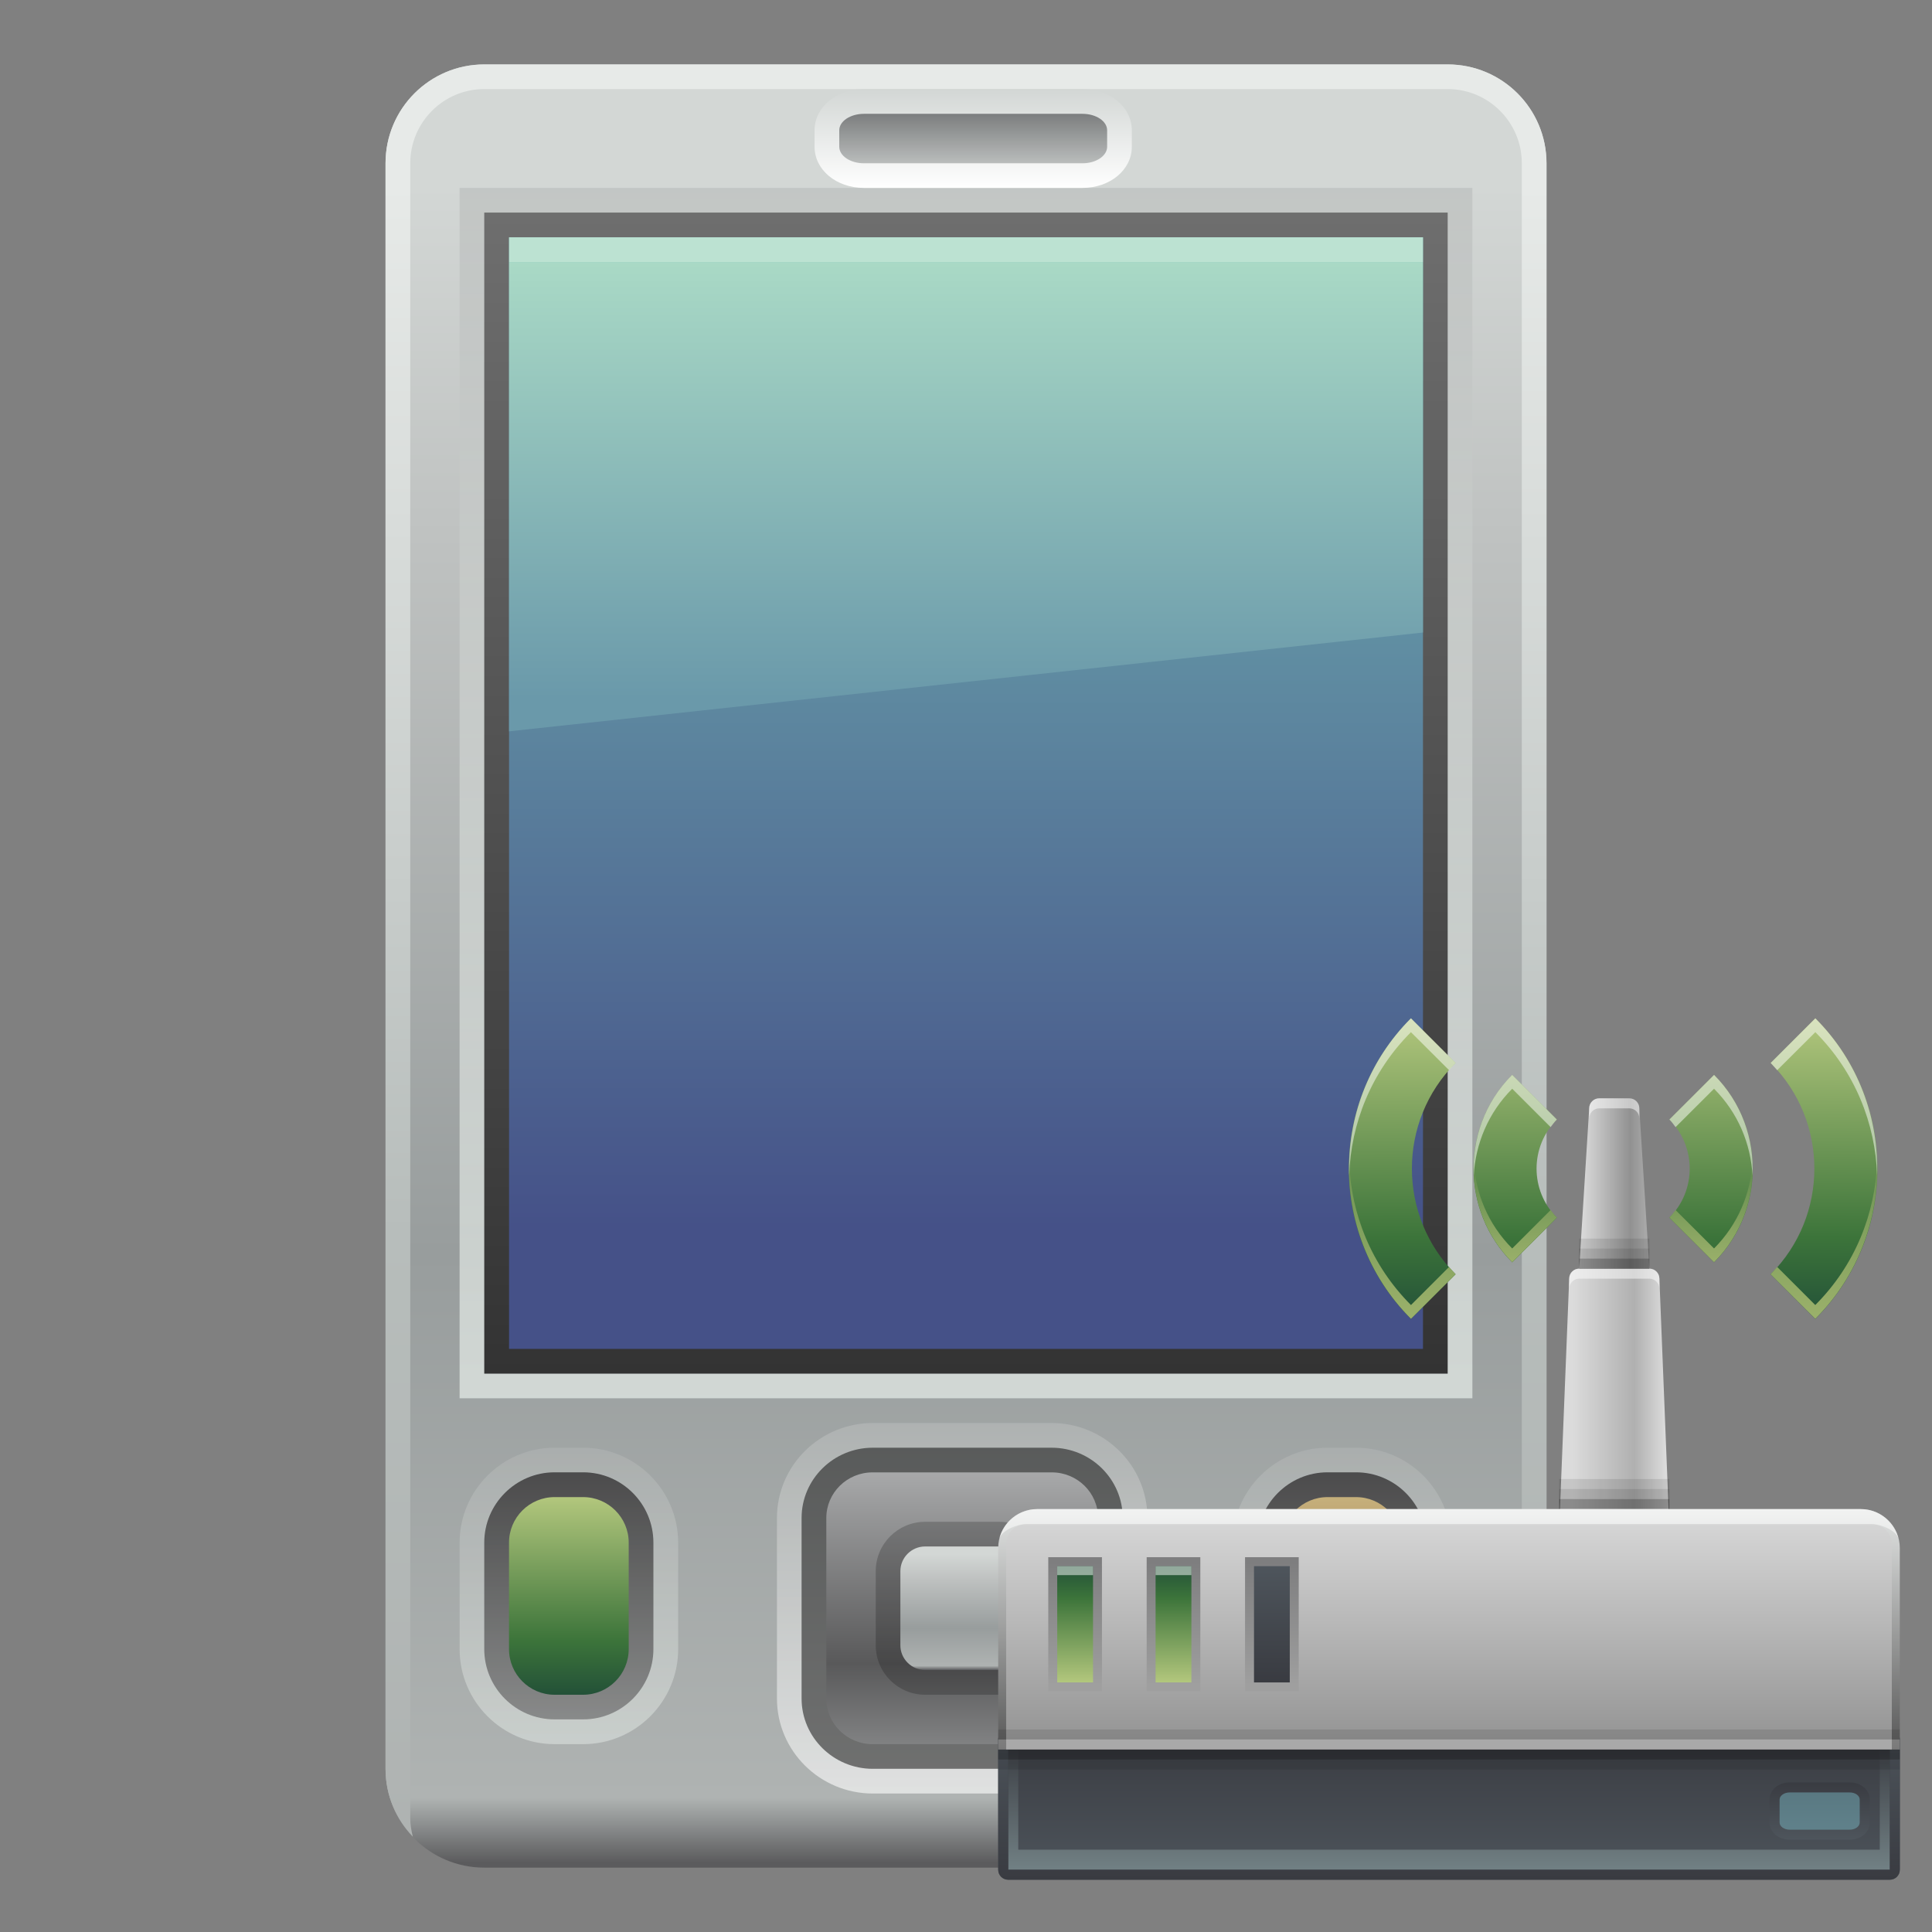 <?xml version="1.0" encoding="UTF-8"?>
<!DOCTYPE svg PUBLIC "-//W3C//DTD SVG 1.1 Tiny//EN" "http://www.w3.org/Graphics/SVG/1.1/DTD/svg11-tiny.dtd">
<svg baseProfile="tiny" height="60" viewBox="0 0 60 60" width="60" xmlns="http://www.w3.org/2000/svg" xmlns:xlink="http://www.w3.org/1999/xlink">
<rect x="0" y="0" width="60" height="60" fill="#808080" stroke="none"/>
<g>
<rect fill="none" height="60" width="60"/>
<linearGradient gradientUnits="userSpaceOnUse" id="SVGID_1_" x1="30" x2="30" y1="2.001" y2="57.855">
<stop offset="0" style="stop-color:#D3D7D5"/>
<stop offset="0.067" style="stop-color:#D3D7D5"/>
<stop offset="0.261" style="stop-color:#BFC2C1"/>
<stop offset="0.661" style="stop-color:#989D9D"/>
<stop offset="0.964" style="stop-color:#AFB3B2"/>
<stop offset="1" style="stop-color:#5B5B5D"/>
</linearGradient>
<path d="M48.027,54.932c0,1.693-1.375,3.069-3.068,3.069h-29.92c-1.693,0-3.066-1.376-3.066-3.069V5.07  c0-1.696,1.373-3.069,3.066-3.069h29.92c1.693,0,3.068,1.373,3.068,3.069V54.932z" fill="url(#SVGID_1_)"/>
<linearGradient gradientUnits="userSpaceOnUse" id="SVGID_2_" x1="30" x2="30" y1="2.001" y2="56.899">
<stop offset="0" style="stop-color:#E7EAE8"/>
<stop offset="0.067" style="stop-color:#E7EAE8"/>
<stop offset="0.261" style="stop-color:#D8DCDA"/>
<stop offset="0.661" style="stop-color:#B7BDBB"/>
<stop offset="1" style="stop-color:#AFB3B2"/>
</linearGradient>
<path d="M44.959,2.001h-29.92c-1.693,0-3.066,1.373-3.066,3.069v49.861c0,0.82,0.324,1.56,0.848,2.11  c-0.047-0.187-0.08-0.377-0.08-0.575v-1.535V6.602V5.07c0-1.271,1.031-2.304,2.299-2.304h29.92c1.268,0,2.301,1.033,2.301,2.304  v1.531v48.33v1.535c0,0.198-0.033,0.389-0.08,0.575c0.521-0.551,0.848-1.29,0.848-2.11V5.07C48.027,3.374,46.652,2.001,44.959,2.001  z" fill="url(#SVGID_2_)"/>
<linearGradient gradientUnits="userSpaceOnUse" id="SVGID_3_" x1="30" x2="30" y1="5.892" y2="43.428">
<stop offset="0" style="stop-color:#B8BBBA"/>
<stop offset="1" style="stop-color:#F4FBF6"/>
</linearGradient>
<rect fill="url(#SVGID_3_)" fill-opacity="0.6" height="37.589" stroke-opacity="0.6" width="31.453" x="14.273" y="5.836"/>
<linearGradient gradientUnits="userSpaceOnUse" id="SVGID_4_" x1="29.999" x2="29.999" y1="6.655" y2="42.662">
<stop offset="0" style="stop-color:#6E6E6E"/>
<stop offset="1" style="stop-color:#333333"/>
</linearGradient>
<rect fill="url(#SVGID_4_)" height="36.058" width="29.92" x="15.039" y="6.602"/>
<linearGradient gradientUnits="userSpaceOnUse" id="SVGID_5_" x1="30" x2="30" y1="7.421" y2="41.894">
<stop offset="0" style="stop-color:#70B4B6"/>
<stop offset="0.388" style="stop-color:#5F8BA1"/>
<stop offset="0.891" style="stop-color:#455188"/>
<stop offset="1" style="stop-color:#455188"/>
</linearGradient>
<rect fill="url(#SVGID_5_)" height="34.521" width="28.383" x="15.809" y="7.37"/>
<linearGradient gradientUnits="userSpaceOnUse" id="SVGID_6_" x1="30" x2="30" y1="7.971" y2="21.69">
<stop offset="0" style="stop-color:#AADAC6"/>
<stop offset="1" style="stop-color:#6A99AA"/>
</linearGradient>
<polygon fill="url(#SVGID_6_)" points="44.191,19.644 15.809,22.712 15.809,8.137 44.191,8.137 "/>
<rect fill="#BCE2D2" height="0.767" width="28.383" x="15.809" y="7.37"/>
<linearGradient gradientUnits="userSpaceOnUse" id="SVGID_7_" x1="30.224" x2="30.224" y1="5.873" y2="2.803">
<stop offset="0" style="stop-color:#FFFFFF"/>
<stop offset="1" style="stop-color:#D3D7D5"/>
</linearGradient>
<path d="M26.832,5.836c-0.861,0-1.535-0.563-1.535-1.279v-0.51c0-0.718,0.674-1.28,1.535-1.28h6.785  c0.859,0,1.533,0.563,1.533,1.28v0.51c0,0.716-0.674,1.279-1.533,1.279H26.832z" fill="url(#SVGID_7_)"/>
<linearGradient gradientUnits="userSpaceOnUse" id="SVGID_8_" x1="30.224" x2="30.224" y1="3.216" y2="5.199">
<stop offset="0" style="stop-color:#6F7172"/>
<stop offset="1" style="stop-color:#BFC2C1"/>
</linearGradient>
<path d="M34.383,4.557c0,0.283-0.342,0.514-0.766,0.514h-6.785c-0.424,0-0.768-0.23-0.768-0.514v-0.51  c0-0.283,0.344-0.512,0.768-0.512h6.785c0.424,0,0.766,0.229,0.766,0.512V4.557z" fill="url(#SVGID_8_)"/>
<linearGradient gradientUnits="userSpaceOnUse" id="SVGID_9_" x1="29.882" x2="29.882" y1="44.224" y2="55.628">
<stop offset="0" style="stop-color:#B8BBBA"/>
<stop offset="1" style="stop-color:#FFFFFF"/>
</linearGradient>
<path d="M27.109,55.7c-1.645,0-2.98-1.323-2.98-2.951v-5.606c0-1.627,1.336-2.951,2.98-2.951  h5.545c1.645,0,2.98,1.324,2.98,2.951v5.606c0,1.628-1.336,2.951-2.98,2.951H27.109z" fill="url(#SVGID_9_)" fill-opacity="0.6" stroke-opacity="0.6"/>
<path d="M27.105,54.932c-1.219,0-2.211-0.979-2.211-2.183v-5.606c0-1.204,0.992-2.183,2.211-2.183  h5.553c1.219,0,2.209,0.979,2.209,2.183v5.606c0,1.204-0.99,2.183-2.209,2.183H27.105z" fill="#020202" fill-opacity="0.5" stroke-opacity="0.5"/>
<linearGradient gradientUnits="userSpaceOnUse" id="SVGID_10_" x1="29.882" x2="29.882" y1="45.687" y2="54.181">
<stop offset="0" style="stop-color:#A8A9AA"/>
<stop offset="0.703" style="stop-color:#59595A"/>
<stop offset="1" style="stop-color:#818283"/>
</linearGradient>
<path d="M34.102,52.749c0,0.783-0.645,1.417-1.438,1.417h-5.566c-0.793,0-1.436-0.634-1.436-1.417v-5.606  c0-0.783,0.643-1.417,1.436-1.417h5.566c0.793,0,1.438,0.634,1.438,1.417V52.749z" fill="url(#SVGID_10_)"/>
<path d="M28.73,52.632c-0.846,0-1.533-0.688-1.533-1.534v-2.303c0-0.847,0.688-1.534,1.533-1.534  h2.303c0.846,0,1.533,0.688,1.533,1.534v2.303c0,0.847-0.688,1.534-1.533,1.534H28.73z" fill="#020202" fill-opacity="0.2" stroke-opacity="0.2"/>
<linearGradient gradientUnits="userSpaceOnUse" id="SVGID_11_" x1="29.881" x2="29.881" y1="48.01" y2="51.87">
<stop offset="0" style="stop-color:#D3D7D5"/>
<stop offset="0.067" style="stop-color:#D3D7D5"/>
<stop offset="0.261" style="stop-color:#BFC2C1"/>
<stop offset="0.661" style="stop-color:#989D9D"/>
<stop offset="0.964" style="stop-color:#AFB3B2"/>
<stop offset="1" style="stop-color:#5B5B5D"/>
</linearGradient>
<path d="M28.73,51.863c-0.422,0-0.768-0.345-0.768-0.766v-2.303c0-0.422,0.346-0.767,0.768-0.767h2.303  c0.42,0,0.766,0.345,0.766,0.767v2.303c0,0.421-0.346,0.766-0.766,0.766H28.73z" fill="url(#SVGID_11_)"/>
<linearGradient gradientUnits="userSpaceOnUse" id="SVGID_12_" x1="17.667" x2="17.667" y1="44.917" y2="54.182">
<stop offset="0" style="stop-color:#B8BBBA"/>
<stop offset="1" style="stop-color:#F4FBF6"/>
</linearGradient>
<path d="M17.223,54.166c-1.625,0-2.949-1.323-2.949-2.951v-3.307  c0-1.624,1.324-2.948,2.949-2.948h0.887c1.627,0,2.951,1.324,2.951,2.948v3.307c0,1.628-1.324,2.951-2.951,2.951H17.223z" fill="url(#SVGID_12_)" fill-opacity="0.4" stroke-opacity="0.4"/>
<linearGradient gradientUnits="userSpaceOnUse" id="SVGID_13_" x1="17.665" x2="17.665" y1="45.69" y2="53.411">
<stop offset="0" style="stop-color:#222021"/>
<stop offset="1" style="stop-color:#6E6E6F"/>
</linearGradient>
<path d="M17.223,53.397c-1.203,0-2.184-0.979-2.184-2.183v-3.307  c0-1.201,0.98-2.183,2.184-2.183h0.887c1.205,0,2.182,0.981,2.182,2.183v3.307c0,1.204-0.977,2.183-2.182,2.183H17.223z" fill="url(#SVGID_13_)" fill-opacity="0.7" stroke-opacity="0.7"/>
<linearGradient gradientUnits="userSpaceOnUse" id="SVGID_14_" x1="17.667" x2="17.667" y1="46.466" y2="52.643">
<stop offset="0" style="stop-color:#B3C77D"/>
<stop offset="0.727" style="stop-color:#3C743A"/>
<stop offset="1" style="stop-color:#235138"/>
</linearGradient>
<path d="M19.525,51.215c0,0.783-0.635,1.417-1.416,1.417h-0.887c-0.779,0-1.414-0.634-1.414-1.417v-3.307  c0-0.78,0.635-1.414,1.414-1.414h0.887c0.781,0,1.416,0.634,1.416,1.414V51.215z" fill="url(#SVGID_14_)"/>
<linearGradient gradientUnits="userSpaceOnUse" id="SVGID_15_" x1="41.672" x2="41.672" y1="44.917" y2="54.182">
<stop offset="0" style="stop-color:#B8BBBA"/>
<stop offset="1" style="stop-color:#F4FBF6"/>
</linearGradient>
<path d="M41.229,54.166c-1.625,0-2.949-1.323-2.949-2.951v-3.307  c0-1.624,1.324-2.948,2.949-2.948h0.885c1.627,0,2.951,1.324,2.951,2.948v3.307c0,1.628-1.324,2.951-2.951,2.951H41.229z" fill="url(#SVGID_15_)" fill-opacity="0.4" stroke-opacity="0.4"/>
<linearGradient gradientUnits="userSpaceOnUse" id="SVGID_16_" x1="41.671" x2="41.671" y1="45.69" y2="53.411">
<stop offset="0" style="stop-color:#222021"/>
<stop offset="1" style="stop-color:#6E6E6F"/>
</linearGradient>
<path d="M41.229,53.397c-1.203,0-2.184-0.979-2.184-2.183v-3.307  c0-1.201,0.98-2.183,2.184-2.183h0.885c1.205,0,2.184,0.981,2.184,2.183v3.307c0,1.204-0.979,2.183-2.184,2.183H41.229z" fill="url(#SVGID_16_)" fill-opacity="0.7" stroke-opacity="0.7"/>
<linearGradient gradientUnits="userSpaceOnUse" id="SVGID_17_" x1="41.672" x2="41.672" y1="46.466" y2="52.643">
<stop offset="0" style="stop-color:#C6B17B"/>
<stop offset="0.746" style="stop-color:#98604F"/>
<stop offset="1" style="stop-color:#7F3736"/>
</linearGradient>
<path d="M43.531,51.215c0,0.783-0.637,1.417-1.418,1.417h-0.885c-0.781,0-1.416-0.634-1.416-1.417v-3.307  c0-0.78,0.635-1.414,1.416-1.414h0.885c0.781,0,1.418,0.634,1.418,1.414V51.215z" fill="url(#SVGID_17_)"/>
<rect fill="none" height="60" width="60"/>
</g>
<g transform="matrix(1 0 0 1 30 30)">
<linearGradient gradientTransform="matrix(1 0 0 -1 -276 -335)" gradientUnits="userSpaceOnUse" id="SVGID_1__" x1="291" x2="291" y1="-358.728" y2="-363.433">
<stop offset="0" style="stop-color:#393B41"/>
<stop offset="1" style="stop-color:#4E555C"/>
</linearGradient>
<path d="M29,28.065c0,0.173-0.139,0.311-0.311,0.311H1.312C1.14,28.376,1,28.238,1,28.065v-4.045  C1,23.85,1.14,23.71,1.312,23.71H28.69c0.172,0,0.311,0.14,0.311,0.311V28.065z" fill="url(#SVGID_1__)"/>
<linearGradient gradientTransform="matrix(1 0 0 -1 -276 -335)" gradientUnits="userSpaceOnUse" id="SVGID_2__" x1="291" x2="291" y1="-359.037" y2="-363.114">
<stop offset="0" style="stop-color:#393B41"/>
<stop offset="1" style="stop-color:#728185"/>
</linearGradient>
<path d="M1.312,24.021v4.045H28.69v-4.045H1.312z M28.377,27.444H1.623v-3.111h26.755V27.444z" fill="url(#SVGID_2__)"/>
<linearGradient gradientTransform="matrix(1 0 0 -1 -276 -335)" gradientUnits="userSpaceOnUse" id="SVGID_3__" x1="291" x2="291" y1="-363.358" y2="-358.654">
<stop offset="0" style="stop-color:#393B41"/>
<stop offset="1" style="stop-color:#4E555C"/>
</linearGradient>
<path d="M28.688,23.71H1.312C1.14,23.71,1,23.85,1,24.021v4.045c0,0.173,0.139,0.311,0.311,0.311H28.69  c0.172,0,0.311-0.138,0.311-0.311v-4.045C29,23.85,28.862,23.71,28.688,23.71z M28.688,28.065H1.312v-4.045H28.69v4.045H28.688z" fill="url(#SVGID_3__)"/>
<linearGradient gradientTransform="matrix(1 0 0 -1 -276 -335)" gradientUnits="userSpaceOnUse" id="SVGID_4__" x1="294.527" x2="297.781" y1="-348.599" y2="-348.599">
<stop offset="0" style="stop-color:#DBDBDB"/>
<stop offset="0.097" style="stop-color:#DBDBDB"/>
<stop offset="0.685" style="stop-color:#B0B0B0"/>
<stop offset="1" style="stop-color:#DEDEDE"/>
</linearGradient>
<path d="M21.844,17.488c0,0.171-0.139,0.311-0.311,0.311h-2.8c-0.173,0-0.312-0.14-0.312-0.311l0.312-7.778  c0-0.172,0.14-0.311,0.31-0.311h2.18c0.17,0,0.311,0.139,0.311,0.311L21.844,17.488z" fill="url(#SVGID_4__)"/>
<rect fill-opacity="0.3" height="0.312" stroke-opacity="0.3" width="3.422" x="18.422" y="16.555"/>
<rect fill-opacity="0.1" height="0.934" stroke-opacity="0.1" width="3.422" x="18.422" y="15.933"/>
<rect fill-opacity="0.1" height="0.312" stroke-opacity="0.1" width="3.422" x="18.422" y="16.243"/>
<path d="M21.223,9.399h-2.18c-0.17,0-0.31,0.139-0.31,0.311v0.311  c0-0.171,0.14-0.311,0.31-0.311h2.18c0.17,0,0.311,0.14,0.311,0.311V9.71C21.534,9.538,21.393,9.399,21.223,9.399z" fill="#FFFFFF" fill-opacity="0.5" stroke-opacity="0.5"/>
<linearGradient gradientTransform="matrix(1 0 0 -1 -276 -335)" gradientUnits="userSpaceOnUse" id="SVGID_5__" x1="294.856" x2="297.446" y1="-341.755" y2="-341.755">
<stop offset="0" style="stop-color:#DBDBDB"/>
<stop offset="0.097" style="stop-color:#DBDBDB"/>
<stop offset="0.685" style="stop-color:#919191"/>
<stop offset="1" style="stop-color:#B8B8B8"/>
</linearGradient>
<path d="M21.223,9.399l-0.313-4.979c0-0.172-0.139-0.311-0.311-0.311h-0.934  c-0.172,0-0.311,0.139-0.311,0.311l-0.311,4.979H21.223z" fill="url(#SVGID_5__)"/>
<path d="M20.6,4.11h-0.934c-0.172,0-0.311,0.139-0.311,0.311v0.311  c0-0.172,0.139-0.311,0.311-0.311H20.6c0.172,0,0.311,0.139,0.311,0.311V4.421C20.911,4.249,20.772,4.11,20.6,4.11z" fill="#FFFFFF" fill-opacity="0.5" stroke-opacity="0.5"/>
<rect fill-opacity="0.3" height="0.313" stroke-opacity="0.3" width="2.18" x="19.043" y="9.087"/>
<rect fill-opacity="0.1" height="0.312" stroke-opacity="0.1" width="2.18" x="19.043" y="8.775"/>
<rect fill-opacity="0.1" height="0.934" stroke-opacity="0.1" width="2.18" x="19.043" y="8.466"/>
<linearGradient gradientTransform="matrix(1 0 0 -1 -276 -335)" gradientUnits="userSpaceOnUse" id="SVGID_6__" x1="291" x2="291" y1="-351.896" y2="-359.423">
<stop offset="0" style="stop-color:#E2E4E3"/>
<stop offset="1" style="stop-color:#565656"/>
</linearGradient>
<path d="M29,18.076c0-0.667-0.543-1.21-1.213-1.21H2.212C1.543,16.866,1,17.408,1,18.076v6.257h28V18.076z" fill="url(#SVGID_6__)"/>
<linearGradient gradientTransform="matrix(1 0 0 -1 -276 -335)" gradientUnits="userSpaceOnUse" id="SVGID_7__" x1="291" x2="291" y1="-352.36" y2="-359.417">
<stop offset="0" style="stop-color:#D5D5D5"/>
<stop offset="1" style="stop-color:#919191"/>
</linearGradient>
<path d="M28.752,17.954c0-0.343-0.278-0.621-0.623-0.621H1.87c-0.345,0-0.623,0.278-0.623,0.621v6.379h27.505  V17.954z" fill="url(#SVGID_7__)"/>
<path d="M1.029,17.799c0.07-0.268,0.551-0.466,0.841-0.466h26.259  c0.291,0,0.768,0.198,0.837,0.466l0,0c-0.126-0.534-0.604-0.933-1.177-0.933H2.212C1.639,16.866,1.155,17.265,1.029,17.799  L1.029,17.799z" fill="#FFFFFF" fill-opacity="0.5" stroke-opacity="0.5"/>
<linearGradient gradientTransform="matrix(1 0 0 -1 -276 -335)" gradientUnits="userSpaceOnUse" id="SVGID_8__" x1="282.445" x2="282.445" y1="-357.337" y2="-353.519">
<stop offset="0" style="stop-color:#9F9F9F"/>
<stop offset="1" style="stop-color:#7E7E7F"/>
</linearGradient>
<rect fill="url(#SVGID_8__)" height="4.166" width="1.666" x="5.611" y="18.36"/>
<linearGradient gradientTransform="matrix(1 0 0 -1 -276 -335)" gradientUnits="userSpaceOnUse" id="SVGID_9__" x1="282.444" x2="282.444" y1="-357.249" y2="-353.639">
<stop offset="0" style="stop-color:#B3C77D"/>
<stop offset="0.727" style="stop-color:#3C743A"/>
<stop offset="1" style="stop-color:#235138"/>
</linearGradient>
<rect fill="url(#SVGID_9__)" height="3.61" width="1.112" x="5.888" y="18.639"/>
<linearGradient gradientTransform="matrix(1 0 0 -1 -276 -335)" gradientUnits="userSpaceOnUse" id="SVGID_10__" x1="279.389" x2="279.389" y1="-357.337" y2="-353.519">
<stop offset="0" style="stop-color:#9F9F9F"/>
<stop offset="1" style="stop-color:#7E7E7F"/>
</linearGradient>
<rect fill="url(#SVGID_10__)" height="4.166" width="1.667" x="2.555" y="18.36"/>
<linearGradient gradientTransform="matrix(1 0 0 -1 -276 -335)" gradientUnits="userSpaceOnUse" id="SVGID_11__" x1="279.389" x2="279.389" y1="-357.249" y2="-353.639">
<stop offset="0" style="stop-color:#B3C77D"/>
<stop offset="0.727" style="stop-color:#3C743A"/>
<stop offset="1" style="stop-color:#235138"/>
</linearGradient>
<rect fill="url(#SVGID_11__)" height="3.61" width="1.112" x="2.833" y="18.639"/>
<linearGradient gradientTransform="matrix(1 0 0 -1 -276 -335)" gradientUnits="userSpaceOnUse" id="SVGID_12__" x1="285.5" x2="285.5" y1="-357.337" y2="-353.519">
<stop offset="0" style="stop-color:#9F9F9F"/>
<stop offset="1" style="stop-color:#7E7E7F"/>
</linearGradient>
<rect fill="url(#SVGID_12__)" height="4.166" width="1.667" x="8.666" y="18.36"/>
<linearGradient gradientTransform="matrix(1 0 0 -1 -276 -335)" gradientUnits="userSpaceOnUse" id="SVGID_13__" x1="285.5" x2="285.5" y1="-357.249" y2="-353.639">
<stop offset="0" style="stop-color:#393B41"/>
<stop offset="1" style="stop-color:#4E555C"/>
</linearGradient>
<rect fill="url(#SVGID_13__)" height="3.61" width="1.111" x="8.944" y="18.639"/>
<rect fill="#FFFFFF" fill-opacity="0.5" height="0.278" stroke-opacity="0.5" width="1.112" x="5.888" y="18.639"/>
<rect fill="#FFFFFF" fill-opacity="0.5" height="0.278" stroke-opacity="0.5" width="1.112" x="2.833" y="18.639"/>
<rect fill-opacity="0.3" height="0.311" stroke-opacity="0.3" width="28" x="1" y="24.333"/>
<rect fill-opacity="0.1" height="0.311" stroke-opacity="0.1" width="28" x="1" y="24.644"/>
<rect fill="#FFFFFF" fill-opacity="0.2" height="0.312" stroke-opacity="0.2" width="28" x="1" y="24.021"/>
<rect fill-opacity="0.1" height="0.311" stroke-opacity="0.1" width="28" x="1" y="23.71"/>
<linearGradient gradientTransform="matrix(-0.707 -0.707 0.707 -0.707 442.057 10.798)" gradientUnits="userSpaceOnUse" id="SVGID_14__" x1="309.531" x2="302.825" y1="-296.51" y2="-303.123">
<stop offset="0" style="stop-color:#B3C77D"/>
<stop offset="0.727" style="stop-color:#3C743A"/>
<stop offset="1" style="stop-color:#235138"/>
</linearGradient>
<path d="M13.818,1.625l1.387,1.386c-1.81,1.809-1.809,4.753,0,6.563l-1.386,1.387  C11.245,8.386,11.245,4.198,13.818,1.625z" fill="url(#SVGID_14__)"/>
<linearGradient gradientTransform="matrix(-0.707 -0.707 0.707 -0.707 442.057 10.798)" gradientUnits="userSpaceOnUse" id="SVGID_15__" x1="307.07" x2="300.365" y1="-294.018" y2="-300.63">
<stop offset="0" style="stop-color:#B3C77D"/>
<stop offset="0.727" style="stop-color:#3C743A"/>
<stop offset="1" style="stop-color:#235138"/>
</linearGradient>
<path d="M16.963,3.382l1.387,1.385c-0.841,0.842-0.841,2.209,0,3.049l-1.387,1.387  C15.359,7.599,15.359,4.987,16.963,3.382z" fill="url(#SVGID_15__)"/>
<linearGradient gradientTransform="matrix(1 0 0 -1 -276 -335)" gradientUnits="userSpaceOnUse" id="SVGID_16__" x1="289.551" x2="289.551" y1="-345.845" y2="-334.937">
<stop offset="0" style="stop-color:#9AB06A"/>
<stop offset="1" style="stop-color:#367039"/>
</linearGradient>
<path d="M13.819,10.529c-1.231-1.232-1.867-2.835-1.919-4.452c-0.057,1.76,0.58,3.54,1.919,4.881  l1.386-1.386c-0.072-0.073-0.137-0.15-0.203-0.226L13.819,10.529z" fill="url(#SVGID_16__)"/>
<linearGradient gradientTransform="matrix(1 0 0 -1 -276 -335)" gradientUnits="userSpaceOnUse" id="SVGID_17__" x1="293.057" x2="293.057" y1="-344.208" y2="-338.982">
<stop offset="0" style="stop-color:#9AB06A"/>
<stop offset="1" style="stop-color:#367039"/>
</linearGradient>
<path d="M16.963,8.772c-0.748-0.749-1.141-1.714-1.193-2.695C15.713,7.2,16.106,8.345,16.963,9.2  l1.387-1.387c-0.074-0.072-0.133-0.154-0.193-0.235L16.963,8.772z" fill="url(#SVGID_17__)"/>
<path d="M13.818,2.055l1.184,1.181c0.066-0.074,0.131-0.152,0.203-0.225l-1.387-1.386  c-1.341,1.342-1.975,3.12-1.918,4.881C11.952,4.888,12.586,3.287,13.818,2.055z" fill="#FFFFFF" fill-opacity="0.5" stroke-opacity="0.5"/>
<path d="M16.963,3.812l1.193,1.192c0.061-0.08,0.119-0.162,0.193-0.237l-1.387-1.385  c-0.857,0.856-1.25,2.002-1.193,3.124C15.823,5.524,16.217,4.56,16.963,3.812z" fill="#FFFFFF" fill-opacity="0.5" stroke-opacity="0.5"/>
<linearGradient gradientTransform="matrix(0.707 -0.707 -0.707 -0.707 201.712 10.798)" gradientUnits="userSpaceOnUse" id="SVGID_18_" x1="-117.264" x2="-123.97" y1="130.286" y2="123.673">
<stop offset="0" style="stop-color:#B3C77D"/>
<stop offset="0.727" style="stop-color:#3C743A"/>
<stop offset="1" style="stop-color:#235138"/>
</linearGradient>
<path d="M26.377,1.625l-1.387,1.386c1.809,1.809,1.809,4.753,0,6.563l1.385,1.387  C28.95,8.386,28.95,4.198,26.377,1.625z" fill="url(#SVGID_18_)"/>
<linearGradient gradientTransform="matrix(0.707 -0.707 -0.707 -0.707 201.712 10.798)" gradientUnits="userSpaceOnUse" id="SVGID_19_" x1="-119.726" x2="-126.43" y1="132.778" y2="126.166">
<stop offset="0" style="stop-color:#B3C77D"/>
<stop offset="0.727" style="stop-color:#3C743A"/>
<stop offset="1" style="stop-color:#235138"/>
</linearGradient>
<path d="M23.231,3.382l-1.387,1.385c0.842,0.842,0.842,2.209,0,3.049l1.387,1.387  C24.836,7.599,24.836,4.987,23.231,3.382z" fill="url(#SVGID_19_)"/>
<linearGradient gradientTransform="matrix(-1 0 0 -1 919.769 -335)" gradientUnits="userSpaceOnUse" id="SVGID_20_" x1="893.125" x2="893.125" y1="-345.845" y2="-334.936">
<stop offset="0" style="stop-color:#9AB06A"/>
<stop offset="1" style="stop-color:#367039"/>
</linearGradient>
<path d="M26.375,10.529c1.232-1.232,1.867-2.835,1.92-4.452c0.057,1.76-0.578,3.54-1.92,4.881l-1.387-1.386  c0.072-0.073,0.137-0.15,0.204-0.226L26.375,10.529z" fill="url(#SVGID_20_)"/>
<linearGradient gradientTransform="matrix(-1 0 0 -1 919.769 -335)" gradientUnits="userSpaceOnUse" id="SVGID_21_" x1="896.631" x2="896.631" y1="-344.207" y2="-338.982">
<stop offset="0" style="stop-color:#9AB06A"/>
<stop offset="1" style="stop-color:#367039"/>
</linearGradient>
<path d="M23.231,8.772c0.746-0.749,1.143-1.714,1.193-2.695C24.482,7.2,24.086,8.345,23.231,9.2  l-1.387-1.387c0.074-0.072,0.133-0.154,0.191-0.235L23.231,8.772z" fill="url(#SVGID_21_)"/>
<path d="M26.377,2.055l-1.185,1.181c-0.067-0.074-0.132-0.152-0.202-0.225l1.387-1.386  c1.34,1.342,1.975,3.12,1.918,4.881C28.243,4.888,27.608,3.287,26.377,2.055z" fill="#FFFFFF" fill-opacity="0.5" stroke-opacity="0.5"/>
<path d="M23.231,3.812l-1.195,1.192c-0.059-0.08-0.117-0.162-0.191-0.237l1.387-1.385  c0.855,0.856,1.251,2.002,1.193,3.124C24.374,5.524,23.977,4.56,23.231,3.812z" fill="#FFFFFF" fill-opacity="0.5" stroke-opacity="0.5"/>
<linearGradient gradientTransform="matrix(1 0 0 -1 -276 -335)" gradientUnits="userSpaceOnUse" id="SVGID_22_" x1="302.511" x2="302.511" y1="-360.339" y2="-362.127">
<stop offset="0" style="stop-color:#393B41"/>
<stop offset="1" style="stop-color:#4E555C"/>
</linearGradient>
<path d="M25.579,27.132c-0.35,0-0.623-0.233-0.623-0.533v-0.711c0-0.299,0.273-0.533,0.623-0.533h1.867  c0.348,0,0.621,0.234,0.621,0.533v0.711c0,0.3-0.273,0.533-0.621,0.533H25.579z" fill="url(#SVGID_22_)"/>
<path d="M27.755,26.599c0,0.123-0.138,0.223-0.31,0.223h-1.867  c-0.172,0-0.311-0.1-0.311-0.223v-0.711c0-0.121,0.139-0.222,0.311-0.222h1.867c0.172,0,0.31,0.099,0.31,0.222V26.599z" fill="#76B2BE" fill-opacity="0.5" stroke-opacity="0.5"/>
<rect fill="none" height="30" width="30"/>
</g>
</svg>
